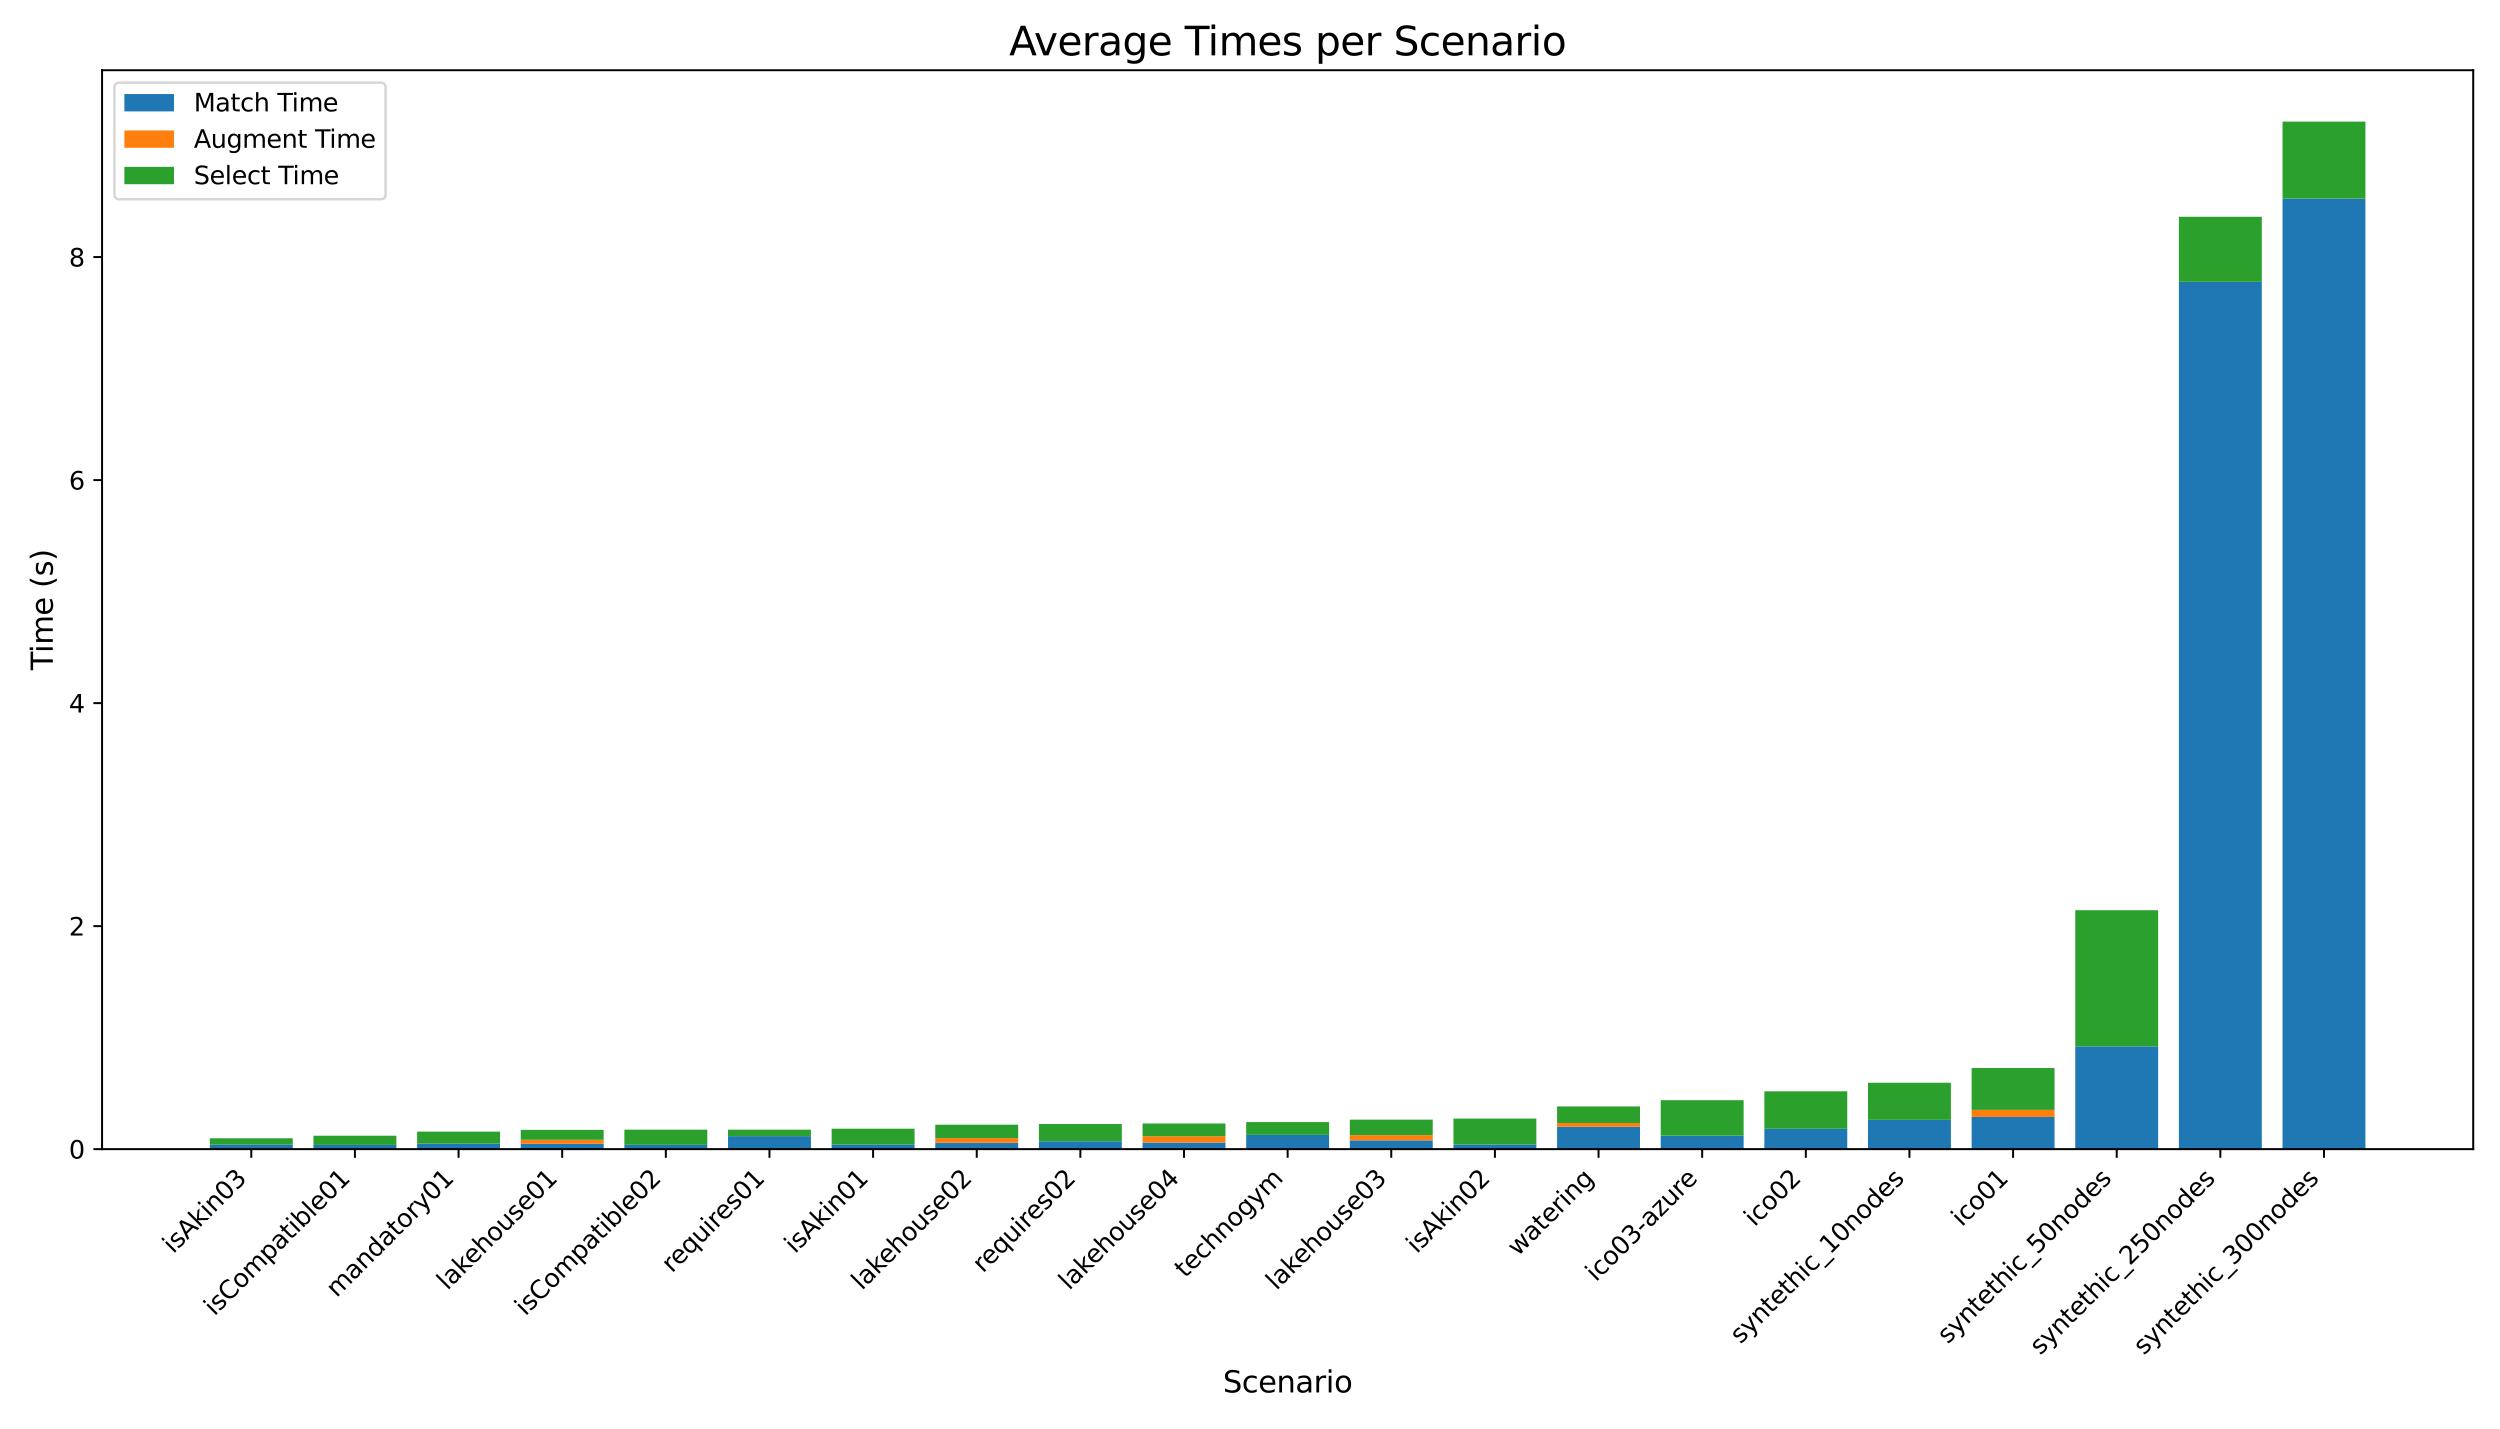 <?xml version="1.0" encoding="utf-8" standalone="no"?>
<!DOCTYPE svg PUBLIC "-//W3C//DTD SVG 1.1//EN"
  "http://www.w3.org/Graphics/SVG/1.1/DTD/svg11.dtd">
<svg xmlns:xlink="http://www.w3.org/1999/xlink" width="1008pt" height="576pt" viewBox="0 0 1008 576" xmlns="http://www.w3.org/2000/svg" version="1.1">
 <defs>
  <style type="text/css">*{stroke-linejoin: round; stroke-linecap: butt}</style>
 </defs>
 <g id="figure_1">
  <g id="patch_1">
   <path d="M 0 576 
L 1008 576 
L 1008 0 
L 0 0 
z
" style="fill: #ffffff"/>
  </g>
  <g id="axes_1">
   <g id="patch_2">
    <path d="M 41.15 463.337 
L 997.2 463.337 
L 997.2 28.32 
L 41.15 28.32 
z
" style="fill: #ffffff"/>
   </g>
   <g id="patch_3">
    <path d="M 84.607 463.337 
L 118.035 463.337 
L 118.035 461.542 
L 84.607 461.542 
z
" clip-path="url(#pe50ecf36bc)" style="fill: #1f77b4"/>
   </g>
   <g id="patch_4">
    <path d="M 126.392 463.337 
L 159.821 463.337 
L 159.821 461.631 
L 126.392 461.631 
z
" clip-path="url(#pe50ecf36bc)" style="fill: #1f77b4"/>
   </g>
   <g id="patch_5">
    <path d="M 168.178 463.337 
L 201.606 463.337 
L 201.606 461.141 
L 168.178 461.141 
z
" clip-path="url(#pe50ecf36bc)" style="fill: #1f77b4"/>
   </g>
   <g id="patch_6">
    <path d="M 209.963 463.337 
L 243.391 463.337 
L 243.391 461.164 
L 209.963 461.164 
z
" clip-path="url(#pe50ecf36bc)" style="fill: #1f77b4"/>
   </g>
   <g id="patch_7">
    <path d="M 251.748 463.337 
L 285.177 463.337 
L 285.177 461.6 
L 251.748 461.6 
z
" clip-path="url(#pe50ecf36bc)" style="fill: #1f77b4"/>
   </g>
   <g id="patch_8">
    <path d="M 293.534 463.337 
L 326.962 463.337 
L 326.962 458.099 
L 293.534 458.099 
z
" clip-path="url(#pe50ecf36bc)" style="fill: #1f77b4"/>
   </g>
   <g id="patch_9">
    <path d="M 335.319 463.337 
L 368.748 463.337 
L 368.748 461.427 
L 335.319 461.427 
z
" clip-path="url(#pe50ecf36bc)" style="fill: #1f77b4"/>
   </g>
   <g id="patch_10">
    <path d="M 377.105 463.337 
L 410.533 463.337 
L 410.533 460.768 
L 377.105 460.768 
z
" clip-path="url(#pe50ecf36bc)" style="fill: #1f77b4"/>
   </g>
   <g id="patch_11">
    <path d="M 418.89 463.337 
L 452.318 463.337 
L 452.318 460.162 
L 418.89 460.162 
z
" clip-path="url(#pe50ecf36bc)" style="fill: #1f77b4"/>
   </g>
   <g id="patch_12">
    <path d="M 460.675 463.337 
L 494.104 463.337 
L 494.104 460.673 
L 460.675 460.673 
z
" clip-path="url(#pe50ecf36bc)" style="fill: #1f77b4"/>
   </g>
   <g id="patch_13">
    <path d="M 502.461 463.337 
L 535.889 463.337 
L 535.889 457.581 
L 502.461 457.581 
z
" clip-path="url(#pe50ecf36bc)" style="fill: #1f77b4"/>
   </g>
   <g id="patch_14">
    <path d="M 544.246 463.337 
L 577.675 463.337 
L 577.675 459.792 
L 544.246 459.792 
z
" clip-path="url(#pe50ecf36bc)" style="fill: #1f77b4"/>
   </g>
   <g id="patch_15">
    <path d="M 586.032 463.337 
L 619.46 463.337 
L 619.46 461.451 
L 586.032 461.451 
z
" clip-path="url(#pe50ecf36bc)" style="fill: #1f77b4"/>
   </g>
   <g id="patch_16">
    <path d="M 627.817 463.337 
L 661.245 463.337 
L 661.245 454.329 
L 627.817 454.329 
z
" clip-path="url(#pe50ecf36bc)" style="fill: #1f77b4"/>
   </g>
   <g id="patch_17">
    <path d="M 669.602 463.337 
L 703.031 463.337 
L 703.031 457.902 
L 669.602 457.902 
z
" clip-path="url(#pe50ecf36bc)" style="fill: #1f77b4"/>
   </g>
   <g id="patch_18">
    <path d="M 711.388 463.337 
L 744.816 463.337 
L 744.816 455.115 
L 711.388 455.115 
z
" clip-path="url(#pe50ecf36bc)" style="fill: #1f77b4"/>
   </g>
   <g id="patch_19">
    <path d="M 753.173 463.337 
L 786.602 463.337 
L 786.602 451.533 
L 753.173 451.533 
z
" clip-path="url(#pe50ecf36bc)" style="fill: #1f77b4"/>
   </g>
   <g id="patch_20">
    <path d="M 794.959 463.337 
L 828.387 463.337 
L 828.387 450.36 
L 794.959 450.36 
z
" clip-path="url(#pe50ecf36bc)" style="fill: #1f77b4"/>
   </g>
   <g id="patch_21">
    <path d="M 836.744 463.337 
L 870.172 463.337 
L 870.172 421.891 
L 836.744 421.891 
z
" clip-path="url(#pe50ecf36bc)" style="fill: #1f77b4"/>
   </g>
   <g id="patch_22">
    <path d="M 878.529 463.337 
L 911.958 463.337 
L 911.958 113.634 
L 878.529 113.634 
z
" clip-path="url(#pe50ecf36bc)" style="fill: #1f77b4"/>
   </g>
   <g id="patch_23">
    <path d="M 920.315 463.337 
L 953.743 463.337 
L 953.743 80.076 
L 920.315 80.076 
z
" clip-path="url(#pe50ecf36bc)" style="fill: #1f77b4"/>
   </g>
   <g id="patch_24">
    <path d="M 84.607 461.542 
L 118.035 461.542 
L 118.035 461.541 
L 84.607 461.541 
z
" clip-path="url(#pe50ecf36bc)" style="fill: #ff7f0e"/>
   </g>
   <g id="patch_25">
    <path d="M 126.392 461.631 
L 159.821 461.631 
L 159.821 461.629 
L 126.392 461.629 
z
" clip-path="url(#pe50ecf36bc)" style="fill: #ff7f0e"/>
   </g>
   <g id="patch_26">
    <path d="M 168.178 461.141 
L 201.606 461.141 
L 201.606 461.14 
L 168.178 461.14 
z
" clip-path="url(#pe50ecf36bc)" style="fill: #ff7f0e"/>
   </g>
   <g id="patch_27">
    <path d="M 209.963 461.164 
L 243.391 461.164 
L 243.391 459.555 
L 209.963 459.555 
z
" clip-path="url(#pe50ecf36bc)" style="fill: #ff7f0e"/>
   </g>
   <g id="patch_28">
    <path d="M 251.748 461.6 
L 285.177 461.6 
L 285.177 461.598 
L 251.748 461.598 
z
" clip-path="url(#pe50ecf36bc)" style="fill: #ff7f0e"/>
   </g>
   <g id="patch_29">
    <path d="M 293.534 458.099 
L 326.962 458.099 
L 326.962 458.098 
L 293.534 458.098 
z
" clip-path="url(#pe50ecf36bc)" style="fill: #ff7f0e"/>
   </g>
   <g id="patch_30">
    <path d="M 335.319 461.427 
L 368.748 461.427 
L 368.748 461.426 
L 335.319 461.426 
z
" clip-path="url(#pe50ecf36bc)" style="fill: #ff7f0e"/>
   </g>
   <g id="patch_31">
    <path d="M 377.105 460.768 
L 410.533 460.768 
L 410.533 458.874 
L 377.105 458.874 
z
" clip-path="url(#pe50ecf36bc)" style="fill: #ff7f0e"/>
   </g>
   <g id="patch_32">
    <path d="M 418.89 460.162 
L 452.318 460.162 
L 452.318 460.161 
L 418.89 460.161 
z
" clip-path="url(#pe50ecf36bc)" style="fill: #ff7f0e"/>
   </g>
   <g id="patch_33">
    <path d="M 460.675 460.673 
L 494.104 460.673 
L 494.104 458.117 
L 460.675 458.117 
z
" clip-path="url(#pe50ecf36bc)" style="fill: #ff7f0e"/>
   </g>
   <g id="patch_34">
    <path d="M 502.461 457.581 
L 535.889 457.581 
L 535.889 457.58 
L 502.461 457.58 
z
" clip-path="url(#pe50ecf36bc)" style="fill: #ff7f0e"/>
   </g>
   <g id="patch_35">
    <path d="M 544.246 459.792 
L 577.675 459.792 
L 577.675 457.686 
L 544.246 457.686 
z
" clip-path="url(#pe50ecf36bc)" style="fill: #ff7f0e"/>
   </g>
   <g id="patch_36">
    <path d="M 586.032 461.451 
L 619.46 461.451 
L 619.46 461.45 
L 586.032 461.45 
z
" clip-path="url(#pe50ecf36bc)" style="fill: #ff7f0e"/>
   </g>
   <g id="patch_37">
    <path d="M 627.817 454.329 
L 661.245 454.329 
L 661.245 452.789 
L 627.817 452.789 
z
" clip-path="url(#pe50ecf36bc)" style="fill: #ff7f0e"/>
   </g>
   <g id="patch_38">
    <path d="M 669.602 457.902 
L 703.031 457.902 
L 703.031 457.901 
L 669.602 457.901 
z
" clip-path="url(#pe50ecf36bc)" style="fill: #ff7f0e"/>
   </g>
   <g id="patch_39">
    <path d="M 711.388 455.115 
L 744.816 455.115 
L 744.816 455.114 
L 711.388 455.114 
z
" clip-path="url(#pe50ecf36bc)" style="fill: #ff7f0e"/>
   </g>
   <g id="patch_40">
    <path d="M 753.173 451.533 
L 786.602 451.533 
L 786.602 451.531 
L 753.173 451.531 
z
" clip-path="url(#pe50ecf36bc)" style="fill: #ff7f0e"/>
   </g>
   <g id="patch_41">
    <path d="M 794.959 450.36 
L 828.387 450.36 
L 828.387 447.51 
L 794.959 447.51 
z
" clip-path="url(#pe50ecf36bc)" style="fill: #ff7f0e"/>
   </g>
   <g id="patch_42">
    <path d="M 836.744 421.891 
L 870.172 421.891 
L 870.172 421.889 
L 836.744 421.889 
z
" clip-path="url(#pe50ecf36bc)" style="fill: #ff7f0e"/>
   </g>
   <g id="patch_43">
    <path d="M 878.529 113.634 
L 911.958 113.634 
L 911.958 113.632 
L 878.529 113.632 
z
" clip-path="url(#pe50ecf36bc)" style="fill: #ff7f0e"/>
   </g>
   <g id="patch_44">
    <path d="M 920.315 80.076 
L 953.743 80.076 
L 953.743 80.072 
L 920.315 80.072 
z
" clip-path="url(#pe50ecf36bc)" style="fill: #ff7f0e"/>
   </g>
   <g id="patch_45">
    <path d="M 84.607 461.541 
L 118.035 461.541 
L 118.035 458.957 
L 84.607 458.957 
z
" clip-path="url(#pe50ecf36bc)" style="fill: #2ca02c"/>
   </g>
   <g id="patch_46">
    <path d="M 126.392 461.629 
L 159.821 461.629 
L 159.821 457.927 
L 126.392 457.927 
z
" clip-path="url(#pe50ecf36bc)" style="fill: #2ca02c"/>
   </g>
   <g id="patch_47">
    <path d="M 168.178 461.14 
L 201.606 461.14 
L 201.606 456.265 
L 168.178 456.265 
z
" clip-path="url(#pe50ecf36bc)" style="fill: #2ca02c"/>
   </g>
   <g id="patch_48">
    <path d="M 209.963 459.555 
L 243.391 459.555 
L 243.391 455.557 
L 209.963 455.557 
z
" clip-path="url(#pe50ecf36bc)" style="fill: #2ca02c"/>
   </g>
   <g id="patch_49">
    <path d="M 251.748 461.598 
L 285.177 461.598 
L 285.177 455.482 
L 251.748 455.482 
z
" clip-path="url(#pe50ecf36bc)" style="fill: #2ca02c"/>
   </g>
   <g id="patch_50">
    <path d="M 293.534 458.098 
L 326.962 458.098 
L 326.962 455.481 
L 293.534 455.481 
z
" clip-path="url(#pe50ecf36bc)" style="fill: #2ca02c"/>
   </g>
   <g id="patch_51">
    <path d="M 335.319 461.426 
L 368.748 461.426 
L 368.748 455.092 
L 335.319 455.092 
z
" clip-path="url(#pe50ecf36bc)" style="fill: #2ca02c"/>
   </g>
   <g id="patch_52">
    <path d="M 377.105 458.874 
L 410.533 458.874 
L 410.533 453.48 
L 377.105 453.48 
z
" clip-path="url(#pe50ecf36bc)" style="fill: #2ca02c"/>
   </g>
   <g id="patch_53">
    <path d="M 418.89 460.161 
L 452.318 460.161 
L 452.318 453.208 
L 418.89 453.208 
z
" clip-path="url(#pe50ecf36bc)" style="fill: #2ca02c"/>
   </g>
   <g id="patch_54">
    <path d="M 460.675 458.117 
L 494.104 458.117 
L 494.104 452.995 
L 460.675 452.995 
z
" clip-path="url(#pe50ecf36bc)" style="fill: #2ca02c"/>
   </g>
   <g id="patch_55">
    <path d="M 502.461 457.58 
L 535.889 457.58 
L 535.889 452.432 
L 502.461 452.432 
z
" clip-path="url(#pe50ecf36bc)" style="fill: #2ca02c"/>
   </g>
   <g id="patch_56">
    <path d="M 544.246 457.686 
L 577.675 457.686 
L 577.675 451.434 
L 544.246 451.434 
z
" clip-path="url(#pe50ecf36bc)" style="fill: #2ca02c"/>
   </g>
   <g id="patch_57">
    <path d="M 586.032 461.45 
L 619.46 461.45 
L 619.46 451.006 
L 586.032 451.006 
z
" clip-path="url(#pe50ecf36bc)" style="fill: #2ca02c"/>
   </g>
   <g id="patch_58">
    <path d="M 627.817 452.789 
L 661.245 452.789 
L 661.245 446.115 
L 627.817 446.115 
z
" clip-path="url(#pe50ecf36bc)" style="fill: #2ca02c"/>
   </g>
   <g id="patch_59">
    <path d="M 669.602 457.901 
L 703.031 457.901 
L 703.031 443.59 
L 669.602 443.59 
z
" clip-path="url(#pe50ecf36bc)" style="fill: #2ca02c"/>
   </g>
   <g id="patch_60">
    <path d="M 711.388 455.114 
L 744.816 455.114 
L 744.816 440.021 
L 711.388 440.021 
z
" clip-path="url(#pe50ecf36bc)" style="fill: #2ca02c"/>
   </g>
   <g id="patch_61">
    <path d="M 753.173 451.531 
L 786.602 451.531 
L 786.602 436.568 
L 753.173 436.568 
z
" clip-path="url(#pe50ecf36bc)" style="fill: #2ca02c"/>
   </g>
   <g id="patch_62">
    <path d="M 794.959 447.51 
L 828.387 447.51 
L 828.387 430.627 
L 794.959 430.627 
z
" clip-path="url(#pe50ecf36bc)" style="fill: #2ca02c"/>
   </g>
   <g id="patch_63">
    <path d="M 836.744 421.889 
L 870.172 421.889 
L 870.172 367 
L 836.744 367 
z
" clip-path="url(#pe50ecf36bc)" style="fill: #2ca02c"/>
   </g>
   <g id="patch_64">
    <path d="M 878.529 113.632 
L 911.958 113.632 
L 911.958 87.405 
L 878.529 87.405 
z
" clip-path="url(#pe50ecf36bc)" style="fill: #2ca02c"/>
   </g>
   <g id="patch_65">
    <path d="M 920.315 80.072 
L 953.743 80.072 
L 953.743 49.035 
L 920.315 49.035 
z
" clip-path="url(#pe50ecf36bc)" style="fill: #2ca02c"/>
   </g>
   <g id="matplotlib.axis_1">
    <g id="xtick_1">
     <g id="line2d_1">
      <defs>
       <path id="m10285e4bd5" d="M 0 0 
L 0 3.5 
" style="stroke: #000000; stroke-width: 0.8"/>
      </defs>
      <g>
       <use xlink:href="#m10285e4bd5" x="101.321" y="463.337" style="stroke: #000000; stroke-width: 0.8"/>
      </g>
     </g>
     <g id="text_1">
      <!-- isAkin03 -->
      <g transform="translate(69.827 505.733) rotate(-45) scale(0.1 -0.1)">
       <defs>
        <path id="DejaVuSans-69" d="M 603 3500 
L 1178 3500 
L 1178 0 
L 603 0 
L 603 3500 
z
M 603 4863 
L 1178 4863 
L 1178 4134 
L 603 4134 
L 603 4863 
z
" transform="scale(0.016)"/>
        <path id="DejaVuSans-73" d="M 2834 3397 
L 2834 2853 
Q 2591 2978 2328 3040 
Q 2066 3103 1784 3103 
Q 1356 3103 1142 2972 
Q 928 2841 928 2578 
Q 928 2378 1081 2264 
Q 1234 2150 1697 2047 
L 1894 2003 
Q 2506 1872 2764 1633 
Q 3022 1394 3022 966 
Q 3022 478 2636 193 
Q 2250 -91 1575 -91 
Q 1294 -91 989 -36 
Q 684 19 347 128 
L 347 722 
Q 666 556 975 473 
Q 1284 391 1588 391 
Q 1994 391 2212 530 
Q 2431 669 2431 922 
Q 2431 1156 2273 1281 
Q 2116 1406 1581 1522 
L 1381 1569 
Q 847 1681 609 1914 
Q 372 2147 372 2553 
Q 372 3047 722 3315 
Q 1072 3584 1716 3584 
Q 2034 3584 2315 3537 
Q 2597 3491 2834 3397 
z
" transform="scale(0.016)"/>
        <path id="DejaVuSans-41" d="M 2188 4044 
L 1331 1722 
L 3047 1722 
L 2188 4044 
z
M 1831 4666 
L 2547 4666 
L 4325 0 
L 3669 0 
L 3244 1197 
L 1141 1197 
L 716 0 
L 50 0 
L 1831 4666 
z
" transform="scale(0.016)"/>
        <path id="DejaVuSans-6b" d="M 581 4863 
L 1159 4863 
L 1159 1991 
L 2875 3500 
L 3609 3500 
L 1753 1863 
L 3688 0 
L 2938 0 
L 1159 1709 
L 1159 0 
L 581 0 
L 581 4863 
z
" transform="scale(0.016)"/>
        <path id="DejaVuSans-6e" d="M 3513 2113 
L 3513 0 
L 2938 0 
L 2938 2094 
Q 2938 2591 2744 2837 
Q 2550 3084 2163 3084 
Q 1697 3084 1428 2787 
Q 1159 2491 1159 1978 
L 1159 0 
L 581 0 
L 581 3500 
L 1159 3500 
L 1159 2956 
Q 1366 3272 1645 3428 
Q 1925 3584 2291 3584 
Q 2894 3584 3203 3211 
Q 3513 2838 3513 2113 
z
" transform="scale(0.016)"/>
        <path id="DejaVuSans-30" d="M 2034 4250 
Q 1547 4250 1301 3770 
Q 1056 3291 1056 2328 
Q 1056 1369 1301 889 
Q 1547 409 2034 409 
Q 2525 409 2770 889 
Q 3016 1369 3016 2328 
Q 3016 3291 2770 3770 
Q 2525 4250 2034 4250 
z
M 2034 4750 
Q 2819 4750 3233 4129 
Q 3647 3509 3647 2328 
Q 3647 1150 3233 529 
Q 2819 -91 2034 -91 
Q 1250 -91 836 529 
Q 422 1150 422 2328 
Q 422 3509 836 4129 
Q 1250 4750 2034 4750 
z
" transform="scale(0.016)"/>
        <path id="DejaVuSans-33" d="M 2597 2516 
Q 3050 2419 3304 2112 
Q 3559 1806 3559 1356 
Q 3559 666 3084 287 
Q 2609 -91 1734 -91 
Q 1441 -91 1130 -33 
Q 819 25 488 141 
L 488 750 
Q 750 597 1062 519 
Q 1375 441 1716 441 
Q 2309 441 2620 675 
Q 2931 909 2931 1356 
Q 2931 1769 2642 2001 
Q 2353 2234 1838 2234 
L 1294 2234 
L 1294 2753 
L 1863 2753 
Q 2328 2753 2575 2939 
Q 2822 3125 2822 3475 
Q 2822 3834 2567 4026 
Q 2313 4219 1838 4219 
Q 1578 4219 1281 4162 
Q 984 4106 628 3988 
L 628 4550 
Q 988 4650 1302 4700 
Q 1616 4750 1894 4750 
Q 2613 4750 3031 4423 
Q 3450 4097 3450 3541 
Q 3450 3153 3228 2886 
Q 3006 2619 2597 2516 
z
" transform="scale(0.016)"/>
       </defs>
       <use xlink:href="#DejaVuSans-69"/>
       <use xlink:href="#DejaVuSans-73" x="27.783"/>
       <use xlink:href="#DejaVuSans-41" x="79.883"/>
       <use xlink:href="#DejaVuSans-6b" x="148.291"/>
       <use xlink:href="#DejaVuSans-69" x="206.201"/>
       <use xlink:href="#DejaVuSans-6e" x="233.984"/>
       <use xlink:href="#DejaVuSans-30" x="297.363"/>
       <use xlink:href="#DejaVuSans-33" x="360.986"/>
      </g>
     </g>
    </g>
    <g id="xtick_2">
     <g id="line2d_2">
      <g>
       <use xlink:href="#m10285e4bd5" x="143.106" y="463.337" style="stroke: #000000; stroke-width: 0.8"/>
      </g>
     </g>
     <g id="text_2">
      <!-- isCompatible01 -->
      <g transform="translate(86.475 530.871) rotate(-45) scale(0.1 -0.1)">
       <defs>
        <path id="DejaVuSans-43" d="M 4122 4306 
L 4122 3641 
Q 3803 3938 3442 4084 
Q 3081 4231 2675 4231 
Q 1875 4231 1450 3742 
Q 1025 3253 1025 2328 
Q 1025 1406 1450 917 
Q 1875 428 2675 428 
Q 3081 428 3442 575 
Q 3803 722 4122 1019 
L 4122 359 
Q 3791 134 3420 21 
Q 3050 -91 2638 -91 
Q 1578 -91 968 557 
Q 359 1206 359 2328 
Q 359 3453 968 4101 
Q 1578 4750 2638 4750 
Q 3056 4750 3426 4639 
Q 3797 4528 4122 4306 
z
" transform="scale(0.016)"/>
        <path id="DejaVuSans-6f" d="M 1959 3097 
Q 1497 3097 1228 2736 
Q 959 2375 959 1747 
Q 959 1119 1226 758 
Q 1494 397 1959 397 
Q 2419 397 2687 759 
Q 2956 1122 2956 1747 
Q 2956 2369 2687 2733 
Q 2419 3097 1959 3097 
z
M 1959 3584 
Q 2709 3584 3137 3096 
Q 3566 2609 3566 1747 
Q 3566 888 3137 398 
Q 2709 -91 1959 -91 
Q 1206 -91 779 398 
Q 353 888 353 1747 
Q 353 2609 779 3096 
Q 1206 3584 1959 3584 
z
" transform="scale(0.016)"/>
        <path id="DejaVuSans-6d" d="M 3328 2828 
Q 3544 3216 3844 3400 
Q 4144 3584 4550 3584 
Q 5097 3584 5394 3201 
Q 5691 2819 5691 2113 
L 5691 0 
L 5113 0 
L 5113 2094 
Q 5113 2597 4934 2840 
Q 4756 3084 4391 3084 
Q 3944 3084 3684 2787 
Q 3425 2491 3425 1978 
L 3425 0 
L 2847 0 
L 2847 2094 
Q 2847 2600 2669 2842 
Q 2491 3084 2119 3084 
Q 1678 3084 1418 2786 
Q 1159 2488 1159 1978 
L 1159 0 
L 581 0 
L 581 3500 
L 1159 3500 
L 1159 2956 
Q 1356 3278 1631 3431 
Q 1906 3584 2284 3584 
Q 2666 3584 2933 3390 
Q 3200 3197 3328 2828 
z
" transform="scale(0.016)"/>
        <path id="DejaVuSans-70" d="M 1159 525 
L 1159 -1331 
L 581 -1331 
L 581 3500 
L 1159 3500 
L 1159 2969 
Q 1341 3281 1617 3432 
Q 1894 3584 2278 3584 
Q 2916 3584 3314 3078 
Q 3713 2572 3713 1747 
Q 3713 922 3314 415 
Q 2916 -91 2278 -91 
Q 1894 -91 1617 61 
Q 1341 213 1159 525 
z
M 3116 1747 
Q 3116 2381 2855 2742 
Q 2594 3103 2138 3103 
Q 1681 3103 1420 2742 
Q 1159 2381 1159 1747 
Q 1159 1113 1420 752 
Q 1681 391 2138 391 
Q 2594 391 2855 752 
Q 3116 1113 3116 1747 
z
" transform="scale(0.016)"/>
        <path id="DejaVuSans-61" d="M 2194 1759 
Q 1497 1759 1228 1600 
Q 959 1441 959 1056 
Q 959 750 1161 570 
Q 1363 391 1709 391 
Q 2188 391 2477 730 
Q 2766 1069 2766 1631 
L 2766 1759 
L 2194 1759 
z
M 3341 1997 
L 3341 0 
L 2766 0 
L 2766 531 
Q 2569 213 2275 61 
Q 1981 -91 1556 -91 
Q 1019 -91 701 211 
Q 384 513 384 1019 
Q 384 1609 779 1909 
Q 1175 2209 1959 2209 
L 2766 2209 
L 2766 2266 
Q 2766 2663 2505 2880 
Q 2244 3097 1772 3097 
Q 1472 3097 1187 3025 
Q 903 2953 641 2809 
L 641 3341 
Q 956 3463 1253 3523 
Q 1550 3584 1831 3584 
Q 2591 3584 2966 3190 
Q 3341 2797 3341 1997 
z
" transform="scale(0.016)"/>
        <path id="DejaVuSans-74" d="M 1172 4494 
L 1172 3500 
L 2356 3500 
L 2356 3053 
L 1172 3053 
L 1172 1153 
Q 1172 725 1289 603 
Q 1406 481 1766 481 
L 2356 481 
L 2356 0 
L 1766 0 
Q 1100 0 847 248 
Q 594 497 594 1153 
L 594 3053 
L 172 3053 
L 172 3500 
L 594 3500 
L 594 4494 
L 1172 4494 
z
" transform="scale(0.016)"/>
        <path id="DejaVuSans-62" d="M 3116 1747 
Q 3116 2381 2855 2742 
Q 2594 3103 2138 3103 
Q 1681 3103 1420 2742 
Q 1159 2381 1159 1747 
Q 1159 1113 1420 752 
Q 1681 391 2138 391 
Q 2594 391 2855 752 
Q 3116 1113 3116 1747 
z
M 1159 2969 
Q 1341 3281 1617 3432 
Q 1894 3584 2278 3584 
Q 2916 3584 3314 3078 
Q 3713 2572 3713 1747 
Q 3713 922 3314 415 
Q 2916 -91 2278 -91 
Q 1894 -91 1617 61 
Q 1341 213 1159 525 
L 1159 0 
L 581 0 
L 581 4863 
L 1159 4863 
L 1159 2969 
z
" transform="scale(0.016)"/>
        <path id="DejaVuSans-6c" d="M 603 4863 
L 1178 4863 
L 1178 0 
L 603 0 
L 603 4863 
z
" transform="scale(0.016)"/>
        <path id="DejaVuSans-65" d="M 3597 1894 
L 3597 1613 
L 953 1613 
Q 991 1019 1311 708 
Q 1631 397 2203 397 
Q 2534 397 2845 478 
Q 3156 559 3463 722 
L 3463 178 
Q 3153 47 2828 -22 
Q 2503 -91 2169 -91 
Q 1331 -91 842 396 
Q 353 884 353 1716 
Q 353 2575 817 3079 
Q 1281 3584 2069 3584 
Q 2775 3584 3186 3129 
Q 3597 2675 3597 1894 
z
M 3022 2063 
Q 3016 2534 2758 2815 
Q 2500 3097 2075 3097 
Q 1594 3097 1305 2825 
Q 1016 2553 972 2059 
L 3022 2063 
z
" transform="scale(0.016)"/>
        <path id="DejaVuSans-31" d="M 794 531 
L 1825 531 
L 1825 4091 
L 703 3866 
L 703 4441 
L 1819 4666 
L 2450 4666 
L 2450 531 
L 3481 531 
L 3481 0 
L 794 0 
L 794 531 
z
" transform="scale(0.016)"/>
       </defs>
       <use xlink:href="#DejaVuSans-69"/>
       <use xlink:href="#DejaVuSans-73" x="27.783"/>
       <use xlink:href="#DejaVuSans-43" x="79.883"/>
       <use xlink:href="#DejaVuSans-6f" x="149.707"/>
       <use xlink:href="#DejaVuSans-6d" x="210.889"/>
       <use xlink:href="#DejaVuSans-70" x="308.301"/>
       <use xlink:href="#DejaVuSans-61" x="371.777"/>
       <use xlink:href="#DejaVuSans-74" x="433.057"/>
       <use xlink:href="#DejaVuSans-69" x="472.266"/>
       <use xlink:href="#DejaVuSans-62" x="500.049"/>
       <use xlink:href="#DejaVuSans-6c" x="563.525"/>
       <use xlink:href="#DejaVuSans-65" x="591.309"/>
       <use xlink:href="#DejaVuSans-30" x="652.832"/>
       <use xlink:href="#DejaVuSans-31" x="716.455"/>
      </g>
     </g>
    </g>
    <g id="xtick_3">
     <g id="line2d_3">
      <g>
       <use xlink:href="#m10285e4bd5" x="184.892" y="463.337" style="stroke: #000000; stroke-width: 0.8"/>
      </g>
     </g>
     <g id="text_3">
      <!-- mandatory01 -->
      <g transform="translate(135.708 523.423) rotate(-45) scale(0.1 -0.1)">
       <defs>
        <path id="DejaVuSans-64" d="M 2906 2969 
L 2906 4863 
L 3481 4863 
L 3481 0 
L 2906 0 
L 2906 525 
Q 2725 213 2448 61 
Q 2172 -91 1784 -91 
Q 1150 -91 751 415 
Q 353 922 353 1747 
Q 353 2572 751 3078 
Q 1150 3584 1784 3584 
Q 2172 3584 2448 3432 
Q 2725 3281 2906 2969 
z
M 947 1747 
Q 947 1113 1208 752 
Q 1469 391 1925 391 
Q 2381 391 2643 752 
Q 2906 1113 2906 1747 
Q 2906 2381 2643 2742 
Q 2381 3103 1925 3103 
Q 1469 3103 1208 2742 
Q 947 2381 947 1747 
z
" transform="scale(0.016)"/>
        <path id="DejaVuSans-72" d="M 2631 2963 
Q 2534 3019 2420 3045 
Q 2306 3072 2169 3072 
Q 1681 3072 1420 2755 
Q 1159 2438 1159 1844 
L 1159 0 
L 581 0 
L 581 3500 
L 1159 3500 
L 1159 2956 
Q 1341 3275 1631 3429 
Q 1922 3584 2338 3584 
Q 2397 3584 2469 3576 
Q 2541 3569 2628 3553 
L 2631 2963 
z
" transform="scale(0.016)"/>
        <path id="DejaVuSans-79" d="M 2059 -325 
Q 1816 -950 1584 -1140 
Q 1353 -1331 966 -1331 
L 506 -1331 
L 506 -850 
L 844 -850 
Q 1081 -850 1212 -737 
Q 1344 -625 1503 -206 
L 1606 56 
L 191 3500 
L 800 3500 
L 1894 763 
L 2988 3500 
L 3597 3500 
L 2059 -325 
z
" transform="scale(0.016)"/>
       </defs>
       <use xlink:href="#DejaVuSans-6d"/>
       <use xlink:href="#DejaVuSans-61" x="97.412"/>
       <use xlink:href="#DejaVuSans-6e" x="158.691"/>
       <use xlink:href="#DejaVuSans-64" x="222.07"/>
       <use xlink:href="#DejaVuSans-61" x="285.547"/>
       <use xlink:href="#DejaVuSans-74" x="346.826"/>
       <use xlink:href="#DejaVuSans-6f" x="386.035"/>
       <use xlink:href="#DejaVuSans-72" x="447.217"/>
       <use xlink:href="#DejaVuSans-79" x="488.33"/>
       <use xlink:href="#DejaVuSans-30" x="547.51"/>
       <use xlink:href="#DejaVuSans-31" x="611.133"/>
      </g>
     </g>
    </g>
    <g id="xtick_4">
     <g id="line2d_4">
      <g>
       <use xlink:href="#m10285e4bd5" x="226.677" y="463.337" style="stroke: #000000; stroke-width: 0.8"/>
      </g>
     </g>
     <g id="text_4">
      <!-- lakehouse01 -->
      <g transform="translate(180.398 520.519) rotate(-45) scale(0.1 -0.1)">
       <defs>
        <path id="DejaVuSans-68" d="M 3513 2113 
L 3513 0 
L 2938 0 
L 2938 2094 
Q 2938 2591 2744 2837 
Q 2550 3084 2163 3084 
Q 1697 3084 1428 2787 
Q 1159 2491 1159 1978 
L 1159 0 
L 581 0 
L 581 4863 
L 1159 4863 
L 1159 2956 
Q 1366 3272 1645 3428 
Q 1925 3584 2291 3584 
Q 2894 3584 3203 3211 
Q 3513 2838 3513 2113 
z
" transform="scale(0.016)"/>
        <path id="DejaVuSans-75" d="M 544 1381 
L 544 3500 
L 1119 3500 
L 1119 1403 
Q 1119 906 1312 657 
Q 1506 409 1894 409 
Q 2359 409 2629 706 
Q 2900 1003 2900 1516 
L 2900 3500 
L 3475 3500 
L 3475 0 
L 2900 0 
L 2900 538 
Q 2691 219 2414 64 
Q 2138 -91 1772 -91 
Q 1169 -91 856 284 
Q 544 659 544 1381 
z
M 1991 3584 
L 1991 3584 
z
" transform="scale(0.016)"/>
       </defs>
       <use xlink:href="#DejaVuSans-6c"/>
       <use xlink:href="#DejaVuSans-61" x="27.783"/>
       <use xlink:href="#DejaVuSans-6b" x="89.062"/>
       <use xlink:href="#DejaVuSans-65" x="143.348"/>
       <use xlink:href="#DejaVuSans-68" x="204.871"/>
       <use xlink:href="#DejaVuSans-6f" x="268.25"/>
       <use xlink:href="#DejaVuSans-75" x="329.432"/>
       <use xlink:href="#DejaVuSans-73" x="392.811"/>
       <use xlink:href="#DejaVuSans-65" x="444.91"/>
       <use xlink:href="#DejaVuSans-30" x="506.434"/>
       <use xlink:href="#DejaVuSans-31" x="570.057"/>
      </g>
     </g>
    </g>
    <g id="xtick_5">
     <g id="line2d_5">
      <g>
       <use xlink:href="#m10285e4bd5" x="268.463" y="463.337" style="stroke: #000000; stroke-width: 0.8"/>
      </g>
     </g>
     <g id="text_5">
      <!-- isCompatible02 -->
      <g transform="translate(211.831 530.871) rotate(-45) scale(0.1 -0.1)">
       <defs>
        <path id="DejaVuSans-32" d="M 1228 531 
L 3431 531 
L 3431 0 
L 469 0 
L 469 531 
Q 828 903 1448 1529 
Q 2069 2156 2228 2338 
Q 2531 2678 2651 2914 
Q 2772 3150 2772 3378 
Q 2772 3750 2511 3984 
Q 2250 4219 1831 4219 
Q 1534 4219 1204 4116 
Q 875 4013 500 3803 
L 500 4441 
Q 881 4594 1212 4672 
Q 1544 4750 1819 4750 
Q 2544 4750 2975 4387 
Q 3406 4025 3406 3419 
Q 3406 3131 3298 2873 
Q 3191 2616 2906 2266 
Q 2828 2175 2409 1742 
Q 1991 1309 1228 531 
z
" transform="scale(0.016)"/>
       </defs>
       <use xlink:href="#DejaVuSans-69"/>
       <use xlink:href="#DejaVuSans-73" x="27.783"/>
       <use xlink:href="#DejaVuSans-43" x="79.883"/>
       <use xlink:href="#DejaVuSans-6f" x="149.707"/>
       <use xlink:href="#DejaVuSans-6d" x="210.889"/>
       <use xlink:href="#DejaVuSans-70" x="308.301"/>
       <use xlink:href="#DejaVuSans-61" x="371.777"/>
       <use xlink:href="#DejaVuSans-74" x="433.057"/>
       <use xlink:href="#DejaVuSans-69" x="472.266"/>
       <use xlink:href="#DejaVuSans-62" x="500.049"/>
       <use xlink:href="#DejaVuSans-6c" x="563.525"/>
       <use xlink:href="#DejaVuSans-65" x="591.309"/>
       <use xlink:href="#DejaVuSans-30" x="652.832"/>
       <use xlink:href="#DejaVuSans-32" x="716.455"/>
      </g>
     </g>
    </g>
    <g id="xtick_6">
     <g id="line2d_6">
      <g>
       <use xlink:href="#m10285e4bd5" x="310.248" y="463.337" style="stroke: #000000; stroke-width: 0.8"/>
      </g>
     </g>
     <g id="text_6">
      <!-- requires01 -->
      <g transform="translate(270.964 513.524) rotate(-45) scale(0.1 -0.1)">
       <defs>
        <path id="DejaVuSans-71" d="M 947 1747 
Q 947 1113 1208 752 
Q 1469 391 1925 391 
Q 2381 391 2643 752 
Q 2906 1113 2906 1747 
Q 2906 2381 2643 2742 
Q 2381 3103 1925 3103 
Q 1469 3103 1208 2742 
Q 947 2381 947 1747 
z
M 2906 525 
Q 2725 213 2448 61 
Q 2172 -91 1784 -91 
Q 1150 -91 751 415 
Q 353 922 353 1747 
Q 353 2572 751 3078 
Q 1150 3584 1784 3584 
Q 2172 3584 2448 3432 
Q 2725 3281 2906 2969 
L 2906 3500 
L 3481 3500 
L 3481 -1331 
L 2906 -1331 
L 2906 525 
z
" transform="scale(0.016)"/>
       </defs>
       <use xlink:href="#DejaVuSans-72"/>
       <use xlink:href="#DejaVuSans-65" x="38.863"/>
       <use xlink:href="#DejaVuSans-71" x="100.387"/>
       <use xlink:href="#DejaVuSans-75" x="163.863"/>
       <use xlink:href="#DejaVuSans-69" x="227.242"/>
       <use xlink:href="#DejaVuSans-72" x="255.025"/>
       <use xlink:href="#DejaVuSans-65" x="293.889"/>
       <use xlink:href="#DejaVuSans-73" x="355.412"/>
       <use xlink:href="#DejaVuSans-30" x="407.512"/>
       <use xlink:href="#DejaVuSans-31" x="471.135"/>
      </g>
     </g>
    </g>
    <g id="xtick_7">
     <g id="line2d_7">
      <g>
       <use xlink:href="#m10285e4bd5" x="352.033" y="463.337" style="stroke: #000000; stroke-width: 0.8"/>
      </g>
     </g>
     <g id="text_7">
      <!-- isAkin01 -->
      <g transform="translate(320.54 505.733) rotate(-45) scale(0.1 -0.1)">
       <use xlink:href="#DejaVuSans-69"/>
       <use xlink:href="#DejaVuSans-73" x="27.783"/>
       <use xlink:href="#DejaVuSans-41" x="79.883"/>
       <use xlink:href="#DejaVuSans-6b" x="148.291"/>
       <use xlink:href="#DejaVuSans-69" x="206.201"/>
       <use xlink:href="#DejaVuSans-6e" x="233.984"/>
       <use xlink:href="#DejaVuSans-30" x="297.363"/>
       <use xlink:href="#DejaVuSans-31" x="360.986"/>
      </g>
     </g>
    </g>
    <g id="xtick_8">
     <g id="line2d_8">
      <g>
       <use xlink:href="#m10285e4bd5" x="393.819" y="463.337" style="stroke: #000000; stroke-width: 0.8"/>
      </g>
     </g>
     <g id="text_8">
      <!-- lakehouse02 -->
      <g transform="translate(347.54 520.519) rotate(-45) scale(0.1 -0.1)">
       <use xlink:href="#DejaVuSans-6c"/>
       <use xlink:href="#DejaVuSans-61" x="27.783"/>
       <use xlink:href="#DejaVuSans-6b" x="89.062"/>
       <use xlink:href="#DejaVuSans-65" x="143.348"/>
       <use xlink:href="#DejaVuSans-68" x="204.871"/>
       <use xlink:href="#DejaVuSans-6f" x="268.25"/>
       <use xlink:href="#DejaVuSans-75" x="329.432"/>
       <use xlink:href="#DejaVuSans-73" x="392.811"/>
       <use xlink:href="#DejaVuSans-65" x="444.91"/>
       <use xlink:href="#DejaVuSans-30" x="506.434"/>
       <use xlink:href="#DejaVuSans-32" x="570.057"/>
      </g>
     </g>
    </g>
    <g id="xtick_9">
     <g id="line2d_9">
      <g>
       <use xlink:href="#m10285e4bd5" x="435.604" y="463.337" style="stroke: #000000; stroke-width: 0.8"/>
      </g>
     </g>
     <g id="text_9">
      <!-- requires02 -->
      <g transform="translate(396.32 513.524) rotate(-45) scale(0.1 -0.1)">
       <use xlink:href="#DejaVuSans-72"/>
       <use xlink:href="#DejaVuSans-65" x="38.863"/>
       <use xlink:href="#DejaVuSans-71" x="100.387"/>
       <use xlink:href="#DejaVuSans-75" x="163.863"/>
       <use xlink:href="#DejaVuSans-69" x="227.242"/>
       <use xlink:href="#DejaVuSans-72" x="255.025"/>
       <use xlink:href="#DejaVuSans-65" x="293.889"/>
       <use xlink:href="#DejaVuSans-73" x="355.412"/>
       <use xlink:href="#DejaVuSans-30" x="407.512"/>
       <use xlink:href="#DejaVuSans-32" x="471.135"/>
      </g>
     </g>
    </g>
    <g id="xtick_10">
     <g id="line2d_10">
      <g>
       <use xlink:href="#m10285e4bd5" x="477.39" y="463.337" style="stroke: #000000; stroke-width: 0.8"/>
      </g>
     </g>
     <g id="text_10">
      <!-- lakehouse04 -->
      <g transform="translate(431.111 520.519) rotate(-45) scale(0.1 -0.1)">
       <defs>
        <path id="DejaVuSans-34" d="M 2419 4116 
L 825 1625 
L 2419 1625 
L 2419 4116 
z
M 2253 4666 
L 3047 4666 
L 3047 1625 
L 3713 1625 
L 3713 1100 
L 3047 1100 
L 3047 0 
L 2419 0 
L 2419 1100 
L 313 1100 
L 313 1709 
L 2253 4666 
z
" transform="scale(0.016)"/>
       </defs>
       <use xlink:href="#DejaVuSans-6c"/>
       <use xlink:href="#DejaVuSans-61" x="27.783"/>
       <use xlink:href="#DejaVuSans-6b" x="89.062"/>
       <use xlink:href="#DejaVuSans-65" x="143.348"/>
       <use xlink:href="#DejaVuSans-68" x="204.871"/>
       <use xlink:href="#DejaVuSans-6f" x="268.25"/>
       <use xlink:href="#DejaVuSans-75" x="329.432"/>
       <use xlink:href="#DejaVuSans-73" x="392.811"/>
       <use xlink:href="#DejaVuSans-65" x="444.91"/>
       <use xlink:href="#DejaVuSans-30" x="506.434"/>
       <use xlink:href="#DejaVuSans-34" x="570.057"/>
      </g>
     </g>
    </g>
    <g id="xtick_11">
     <g id="line2d_11">
      <g>
       <use xlink:href="#m10285e4bd5" x="519.175" y="463.337" style="stroke: #000000; stroke-width: 0.8"/>
      </g>
     </g>
     <g id="text_11">
      <!-- technogym -->
      <g transform="translate(477.842 515.572) rotate(-45) scale(0.1 -0.1)">
       <defs>
        <path id="DejaVuSans-63" d="M 3122 3366 
L 3122 2828 
Q 2878 2963 2633 3030 
Q 2388 3097 2138 3097 
Q 1578 3097 1268 2742 
Q 959 2388 959 1747 
Q 959 1106 1268 751 
Q 1578 397 2138 397 
Q 2388 397 2633 464 
Q 2878 531 3122 666 
L 3122 134 
Q 2881 22 2623 -34 
Q 2366 -91 2075 -91 
Q 1284 -91 818 406 
Q 353 903 353 1747 
Q 353 2603 823 3093 
Q 1294 3584 2113 3584 
Q 2378 3584 2631 3529 
Q 2884 3475 3122 3366 
z
" transform="scale(0.016)"/>
        <path id="DejaVuSans-67" d="M 2906 1791 
Q 2906 2416 2648 2759 
Q 2391 3103 1925 3103 
Q 1463 3103 1205 2759 
Q 947 2416 947 1791 
Q 947 1169 1205 825 
Q 1463 481 1925 481 
Q 2391 481 2648 825 
Q 2906 1169 2906 1791 
z
M 3481 434 
Q 3481 -459 3084 -895 
Q 2688 -1331 1869 -1331 
Q 1566 -1331 1297 -1286 
Q 1028 -1241 775 -1147 
L 775 -588 
Q 1028 -725 1275 -790 
Q 1522 -856 1778 -856 
Q 2344 -856 2625 -561 
Q 2906 -266 2906 331 
L 2906 616 
Q 2728 306 2450 153 
Q 2172 0 1784 0 
Q 1141 0 747 490 
Q 353 981 353 1791 
Q 353 2603 747 3093 
Q 1141 3584 1784 3584 
Q 2172 3584 2450 3431 
Q 2728 3278 2906 2969 
L 2906 3500 
L 3481 3500 
L 3481 434 
z
" transform="scale(0.016)"/>
       </defs>
       <use xlink:href="#DejaVuSans-74"/>
       <use xlink:href="#DejaVuSans-65" x="39.209"/>
       <use xlink:href="#DejaVuSans-63" x="100.732"/>
       <use xlink:href="#DejaVuSans-68" x="155.713"/>
       <use xlink:href="#DejaVuSans-6e" x="219.092"/>
       <use xlink:href="#DejaVuSans-6f" x="282.471"/>
       <use xlink:href="#DejaVuSans-67" x="343.652"/>
       <use xlink:href="#DejaVuSans-79" x="407.129"/>
       <use xlink:href="#DejaVuSans-6d" x="466.309"/>
      </g>
     </g>
    </g>
    <g id="xtick_12">
     <g id="line2d_12">
      <g>
       <use xlink:href="#m10285e4bd5" x="560.96" y="463.337" style="stroke: #000000; stroke-width: 0.8"/>
      </g>
     </g>
     <g id="text_12">
      <!-- lakehouse03 -->
      <g transform="translate(514.681 520.519) rotate(-45) scale(0.1 -0.1)">
       <use xlink:href="#DejaVuSans-6c"/>
       <use xlink:href="#DejaVuSans-61" x="27.783"/>
       <use xlink:href="#DejaVuSans-6b" x="89.062"/>
       <use xlink:href="#DejaVuSans-65" x="143.348"/>
       <use xlink:href="#DejaVuSans-68" x="204.871"/>
       <use xlink:href="#DejaVuSans-6f" x="268.25"/>
       <use xlink:href="#DejaVuSans-75" x="329.432"/>
       <use xlink:href="#DejaVuSans-73" x="392.811"/>
       <use xlink:href="#DejaVuSans-65" x="444.91"/>
       <use xlink:href="#DejaVuSans-30" x="506.434"/>
       <use xlink:href="#DejaVuSans-33" x="570.057"/>
      </g>
     </g>
    </g>
    <g id="xtick_13">
     <g id="line2d_13">
      <g>
       <use xlink:href="#m10285e4bd5" x="602.746" y="463.337" style="stroke: #000000; stroke-width: 0.8"/>
      </g>
     </g>
     <g id="text_13">
      <!-- isAkin02 -->
      <g transform="translate(571.252 505.733) rotate(-45) scale(0.1 -0.1)">
       <use xlink:href="#DejaVuSans-69"/>
       <use xlink:href="#DejaVuSans-73" x="27.783"/>
       <use xlink:href="#DejaVuSans-41" x="79.883"/>
       <use xlink:href="#DejaVuSans-6b" x="148.291"/>
       <use xlink:href="#DejaVuSans-69" x="206.201"/>
       <use xlink:href="#DejaVuSans-6e" x="233.984"/>
       <use xlink:href="#DejaVuSans-30" x="297.363"/>
       <use xlink:href="#DejaVuSans-32" x="360.986"/>
      </g>
     </g>
    </g>
    <g id="xtick_14">
     <g id="line2d_14">
      <g>
       <use xlink:href="#m10285e4bd5" x="644.531" y="463.337" style="stroke: #000000; stroke-width: 0.8"/>
      </g>
     </g>
     <g id="text_14">
      <!-- watering -->
      <g transform="translate(611.98 506.791) rotate(-45) scale(0.1 -0.1)">
       <defs>
        <path id="DejaVuSans-77" d="M 269 3500 
L 844 3500 
L 1563 769 
L 2278 3500 
L 2956 3500 
L 3675 769 
L 4391 3500 
L 4966 3500 
L 4050 0 
L 3372 0 
L 2619 2869 
L 1863 0 
L 1184 0 
L 269 3500 
z
" transform="scale(0.016)"/>
       </defs>
       <use xlink:href="#DejaVuSans-77"/>
       <use xlink:href="#DejaVuSans-61" x="81.787"/>
       <use xlink:href="#DejaVuSans-74" x="143.066"/>
       <use xlink:href="#DejaVuSans-65" x="182.275"/>
       <use xlink:href="#DejaVuSans-72" x="243.799"/>
       <use xlink:href="#DejaVuSans-69" x="284.912"/>
       <use xlink:href="#DejaVuSans-6e" x="312.695"/>
       <use xlink:href="#DejaVuSans-67" x="376.074"/>
      </g>
     </g>
    </g>
    <g id="xtick_15">
     <g id="line2d_15">
      <g>
       <use xlink:href="#m10285e4bd5" x="686.317" y="463.337" style="stroke: #000000; stroke-width: 0.8"/>
      </g>
     </g>
     <g id="text_15">
      <!-- ico03-azure -->
      <g transform="translate(643.494 517.063) rotate(-45) scale(0.1 -0.1)">
       <defs>
        <path id="DejaVuSans-2d" d="M 313 2009 
L 1997 2009 
L 1997 1497 
L 313 1497 
L 313 2009 
z
" transform="scale(0.016)"/>
        <path id="DejaVuSans-7a" d="M 353 3500 
L 3084 3500 
L 3084 2975 
L 922 459 
L 3084 459 
L 3084 0 
L 275 0 
L 275 525 
L 2438 3041 
L 353 3041 
L 353 3500 
z
" transform="scale(0.016)"/>
       </defs>
       <use xlink:href="#DejaVuSans-69"/>
       <use xlink:href="#DejaVuSans-63" x="27.783"/>
       <use xlink:href="#DejaVuSans-6f" x="82.764"/>
       <use xlink:href="#DejaVuSans-30" x="143.945"/>
       <use xlink:href="#DejaVuSans-33" x="207.568"/>
       <use xlink:href="#DejaVuSans-2d" x="271.191"/>
       <use xlink:href="#DejaVuSans-61" x="307.275"/>
       <use xlink:href="#DejaVuSans-7a" x="368.555"/>
       <use xlink:href="#DejaVuSans-75" x="421.045"/>
       <use xlink:href="#DejaVuSans-72" x="484.424"/>
       <use xlink:href="#DejaVuSans-65" x="523.287"/>
      </g>
     </g>
    </g>
    <g id="xtick_16">
     <g id="line2d_16">
      <g>
       <use xlink:href="#m10285e4bd5" x="728.102" y="463.337" style="stroke: #000000; stroke-width: 0.8"/>
      </g>
     </g>
     <g id="text_16">
      <!-- ico02 -->
      <g transform="translate(707.454 494.887) rotate(-45) scale(0.1 -0.1)">
       <use xlink:href="#DejaVuSans-69"/>
       <use xlink:href="#DejaVuSans-63" x="27.783"/>
       <use xlink:href="#DejaVuSans-6f" x="82.764"/>
       <use xlink:href="#DejaVuSans-30" x="143.945"/>
       <use xlink:href="#DejaVuSans-32" x="207.568"/>
      </g>
     </g>
    </g>
    <g id="xtick_17">
     <g id="line2d_17">
      <g>
       <use xlink:href="#m10285e4bd5" x="769.887" y="463.337" style="stroke: #000000; stroke-width: 0.8"/>
      </g>
     </g>
     <g id="text_17">
      <!-- syntethic_10nodes -->
      <g transform="translate(701.776 542.154) rotate(-45) scale(0.1 -0.1)">
       <defs>
        <path id="DejaVuSans-5f" d="M 3263 -1063 
L 3263 -1509 
L -63 -1509 
L -63 -1063 
L 3263 -1063 
z
" transform="scale(0.016)"/>
       </defs>
       <use xlink:href="#DejaVuSans-73"/>
       <use xlink:href="#DejaVuSans-79" x="52.1"/>
       <use xlink:href="#DejaVuSans-6e" x="111.279"/>
       <use xlink:href="#DejaVuSans-74" x="174.658"/>
       <use xlink:href="#DejaVuSans-65" x="213.867"/>
       <use xlink:href="#DejaVuSans-74" x="275.391"/>
       <use xlink:href="#DejaVuSans-68" x="314.6"/>
       <use xlink:href="#DejaVuSans-69" x="377.979"/>
       <use xlink:href="#DejaVuSans-63" x="405.762"/>
       <use xlink:href="#DejaVuSans-5f" x="460.742"/>
       <use xlink:href="#DejaVuSans-31" x="510.742"/>
       <use xlink:href="#DejaVuSans-30" x="574.365"/>
       <use xlink:href="#DejaVuSans-6e" x="637.988"/>
       <use xlink:href="#DejaVuSans-6f" x="701.367"/>
       <use xlink:href="#DejaVuSans-64" x="762.549"/>
       <use xlink:href="#DejaVuSans-65" x="826.025"/>
       <use xlink:href="#DejaVuSans-73" x="887.549"/>
      </g>
     </g>
    </g>
    <g id="xtick_18">
     <g id="line2d_18">
      <g>
       <use xlink:href="#m10285e4bd5" x="811.673" y="463.337" style="stroke: #000000; stroke-width: 0.8"/>
      </g>
     </g>
     <g id="text_18">
      <!-- ico01 -->
      <g transform="translate(791.025 494.887) rotate(-45) scale(0.1 -0.1)">
       <use xlink:href="#DejaVuSans-69"/>
       <use xlink:href="#DejaVuSans-63" x="27.783"/>
       <use xlink:href="#DejaVuSans-6f" x="82.764"/>
       <use xlink:href="#DejaVuSans-30" x="143.945"/>
       <use xlink:href="#DejaVuSans-31" x="207.568"/>
      </g>
     </g>
    </g>
    <g id="xtick_19">
     <g id="line2d_19">
      <g>
       <use xlink:href="#m10285e4bd5" x="853.458" y="463.337" style="stroke: #000000; stroke-width: 0.8"/>
      </g>
     </g>
     <g id="text_19">
      <!-- syntethic_50nodes -->
      <g transform="translate(785.347 542.154) rotate(-45) scale(0.1 -0.1)">
       <defs>
        <path id="DejaVuSans-35" d="M 691 4666 
L 3169 4666 
L 3169 4134 
L 1269 4134 
L 1269 2991 
Q 1406 3038 1543 3061 
Q 1681 3084 1819 3084 
Q 2600 3084 3056 2656 
Q 3513 2228 3513 1497 
Q 3513 744 3044 326 
Q 2575 -91 1722 -91 
Q 1428 -91 1123 -41 
Q 819 9 494 109 
L 494 744 
Q 775 591 1075 516 
Q 1375 441 1709 441 
Q 2250 441 2565 725 
Q 2881 1009 2881 1497 
Q 2881 1984 2565 2268 
Q 2250 2553 1709 2553 
Q 1456 2553 1204 2497 
Q 953 2441 691 2322 
L 691 4666 
z
" transform="scale(0.016)"/>
       </defs>
       <use xlink:href="#DejaVuSans-73"/>
       <use xlink:href="#DejaVuSans-79" x="52.1"/>
       <use xlink:href="#DejaVuSans-6e" x="111.279"/>
       <use xlink:href="#DejaVuSans-74" x="174.658"/>
       <use xlink:href="#DejaVuSans-65" x="213.867"/>
       <use xlink:href="#DejaVuSans-74" x="275.391"/>
       <use xlink:href="#DejaVuSans-68" x="314.6"/>
       <use xlink:href="#DejaVuSans-69" x="377.979"/>
       <use xlink:href="#DejaVuSans-63" x="405.762"/>
       <use xlink:href="#DejaVuSans-5f" x="460.742"/>
       <use xlink:href="#DejaVuSans-35" x="510.742"/>
       <use xlink:href="#DejaVuSans-30" x="574.365"/>
       <use xlink:href="#DejaVuSans-6e" x="637.988"/>
       <use xlink:href="#DejaVuSans-6f" x="701.367"/>
       <use xlink:href="#DejaVuSans-64" x="762.549"/>
       <use xlink:href="#DejaVuSans-65" x="826.025"/>
       <use xlink:href="#DejaVuSans-73" x="887.549"/>
      </g>
     </g>
    </g>
    <g id="xtick_20">
     <g id="line2d_20">
      <g>
       <use xlink:href="#m10285e4bd5" x="895.244" y="463.337" style="stroke: #000000; stroke-width: 0.8"/>
      </g>
     </g>
     <g id="text_20">
      <!-- syntethic_250nodes -->
      <g transform="translate(822.634 546.653) rotate(-45) scale(0.1 -0.1)">
       <use xlink:href="#DejaVuSans-73"/>
       <use xlink:href="#DejaVuSans-79" x="52.1"/>
       <use xlink:href="#DejaVuSans-6e" x="111.279"/>
       <use xlink:href="#DejaVuSans-74" x="174.658"/>
       <use xlink:href="#DejaVuSans-65" x="213.867"/>
       <use xlink:href="#DejaVuSans-74" x="275.391"/>
       <use xlink:href="#DejaVuSans-68" x="314.6"/>
       <use xlink:href="#DejaVuSans-69" x="377.979"/>
       <use xlink:href="#DejaVuSans-63" x="405.762"/>
       <use xlink:href="#DejaVuSans-5f" x="460.742"/>
       <use xlink:href="#DejaVuSans-32" x="510.742"/>
       <use xlink:href="#DejaVuSans-35" x="574.365"/>
       <use xlink:href="#DejaVuSans-30" x="637.988"/>
       <use xlink:href="#DejaVuSans-6e" x="701.611"/>
       <use xlink:href="#DejaVuSans-6f" x="764.99"/>
       <use xlink:href="#DejaVuSans-64" x="826.172"/>
       <use xlink:href="#DejaVuSans-65" x="889.648"/>
       <use xlink:href="#DejaVuSans-73" x="951.172"/>
      </g>
     </g>
    </g>
    <g id="xtick_21">
     <g id="line2d_21">
      <g>
       <use xlink:href="#m10285e4bd5" x="937.029" y="463.337" style="stroke: #000000; stroke-width: 0.8"/>
      </g>
     </g>
     <g id="text_21">
      <!-- syntethic_300nodes -->
      <g transform="translate(864.419 546.653) rotate(-45) scale(0.1 -0.1)">
       <use xlink:href="#DejaVuSans-73"/>
       <use xlink:href="#DejaVuSans-79" x="52.1"/>
       <use xlink:href="#DejaVuSans-6e" x="111.279"/>
       <use xlink:href="#DejaVuSans-74" x="174.658"/>
       <use xlink:href="#DejaVuSans-65" x="213.867"/>
       <use xlink:href="#DejaVuSans-74" x="275.391"/>
       <use xlink:href="#DejaVuSans-68" x="314.6"/>
       <use xlink:href="#DejaVuSans-69" x="377.979"/>
       <use xlink:href="#DejaVuSans-63" x="405.762"/>
       <use xlink:href="#DejaVuSans-5f" x="460.742"/>
       <use xlink:href="#DejaVuSans-33" x="510.742"/>
       <use xlink:href="#DejaVuSans-30" x="574.365"/>
       <use xlink:href="#DejaVuSans-30" x="637.988"/>
       <use xlink:href="#DejaVuSans-6e" x="701.611"/>
       <use xlink:href="#DejaVuSans-6f" x="764.99"/>
       <use xlink:href="#DejaVuSans-64" x="826.172"/>
       <use xlink:href="#DejaVuSans-65" x="889.648"/>
       <use xlink:href="#DejaVuSans-73" x="951.172"/>
      </g>
     </g>
    </g>
    <g id="text_22">
     <!-- Scenario -->
     <g transform="translate(493.091 561.438) scale(0.12 -0.12)">
      <defs>
       <path id="DejaVuSans-53" d="M 3425 4513 
L 3425 3897 
Q 3066 4069 2747 4153 
Q 2428 4238 2131 4238 
Q 1616 4238 1336 4038 
Q 1056 3838 1056 3469 
Q 1056 3159 1242 3001 
Q 1428 2844 1947 2747 
L 2328 2669 
Q 3034 2534 3370 2195 
Q 3706 1856 3706 1288 
Q 3706 609 3251 259 
Q 2797 -91 1919 -91 
Q 1588 -91 1214 -16 
Q 841 59 441 206 
L 441 856 
Q 825 641 1194 531 
Q 1563 422 1919 422 
Q 2459 422 2753 634 
Q 3047 847 3047 1241 
Q 3047 1584 2836 1778 
Q 2625 1972 2144 2069 
L 1759 2144 
Q 1053 2284 737 2584 
Q 422 2884 422 3419 
Q 422 4038 858 4394 
Q 1294 4750 2059 4750 
Q 2388 4750 2728 4690 
Q 3069 4631 3425 4513 
z
" transform="scale(0.016)"/>
      </defs>
      <use xlink:href="#DejaVuSans-53"/>
      <use xlink:href="#DejaVuSans-63" x="63.477"/>
      <use xlink:href="#DejaVuSans-65" x="118.457"/>
      <use xlink:href="#DejaVuSans-6e" x="179.98"/>
      <use xlink:href="#DejaVuSans-61" x="243.359"/>
      <use xlink:href="#DejaVuSans-72" x="304.639"/>
      <use xlink:href="#DejaVuSans-69" x="345.752"/>
      <use xlink:href="#DejaVuSans-6f" x="373.535"/>
     </g>
    </g>
   </g>
   <g id="matplotlib.axis_2">
    <g id="ytick_1">
     <g id="line2d_22">
      <defs>
       <path id="mde07c7d359" d="M 0 0 
L -3.5 0 
" style="stroke: #000000; stroke-width: 0.8"/>
      </defs>
      <g>
       <use xlink:href="#mde07c7d359" x="41.15" y="463.337" style="stroke: #000000; stroke-width: 0.8"/>
      </g>
     </g>
     <g id="text_23">
      <!-- 0 -->
      <g transform="translate(27.788 467.136) scale(0.1 -0.1)">
       <use xlink:href="#DejaVuSans-30"/>
      </g>
     </g>
    </g>
    <g id="ytick_2">
     <g id="line2d_23">
      <g>
       <use xlink:href="#mde07c7d359" x="41.15" y="373.417" style="stroke: #000000; stroke-width: 0.8"/>
      </g>
     </g>
     <g id="text_24">
      <!-- 2 -->
      <g transform="translate(27.788 377.217) scale(0.1 -0.1)">
       <use xlink:href="#DejaVuSans-32"/>
      </g>
     </g>
    </g>
    <g id="ytick_3">
     <g id="line2d_24">
      <g>
       <use xlink:href="#mde07c7d359" x="41.15" y="283.498" style="stroke: #000000; stroke-width: 0.8"/>
      </g>
     </g>
     <g id="text_25">
      <!-- 4 -->
      <g transform="translate(27.788 287.297) scale(0.1 -0.1)">
       <use xlink:href="#DejaVuSans-34"/>
      </g>
     </g>
    </g>
    <g id="ytick_4">
     <g id="line2d_25">
      <g>
       <use xlink:href="#mde07c7d359" x="41.15" y="193.578" style="stroke: #000000; stroke-width: 0.8"/>
      </g>
     </g>
     <g id="text_26">
      <!-- 6 -->
      <g transform="translate(27.788 197.377) scale(0.1 -0.1)">
       <defs>
        <path id="DejaVuSans-36" d="M 2113 2584 
Q 1688 2584 1439 2293 
Q 1191 2003 1191 1497 
Q 1191 994 1439 701 
Q 1688 409 2113 409 
Q 2538 409 2786 701 
Q 3034 994 3034 1497 
Q 3034 2003 2786 2293 
Q 2538 2584 2113 2584 
z
M 3366 4563 
L 3366 3988 
Q 3128 4100 2886 4159 
Q 2644 4219 2406 4219 
Q 1781 4219 1451 3797 
Q 1122 3375 1075 2522 
Q 1259 2794 1537 2939 
Q 1816 3084 2150 3084 
Q 2853 3084 3261 2657 
Q 3669 2231 3669 1497 
Q 3669 778 3244 343 
Q 2819 -91 2113 -91 
Q 1303 -91 875 529 
Q 447 1150 447 2328 
Q 447 3434 972 4092 
Q 1497 4750 2381 4750 
Q 2619 4750 2861 4703 
Q 3103 4656 3366 4563 
z
" transform="scale(0.016)"/>
       </defs>
       <use xlink:href="#DejaVuSans-36"/>
      </g>
     </g>
    </g>
    <g id="ytick_5">
     <g id="line2d_26">
      <g>
       <use xlink:href="#mde07c7d359" x="41.15" y="103.658" style="stroke: #000000; stroke-width: 0.8"/>
      </g>
     </g>
     <g id="text_27">
      <!-- 8 -->
      <g transform="translate(27.788 107.457) scale(0.1 -0.1)">
       <defs>
        <path id="DejaVuSans-38" d="M 2034 2216 
Q 1584 2216 1326 1975 
Q 1069 1734 1069 1313 
Q 1069 891 1326 650 
Q 1584 409 2034 409 
Q 2484 409 2743 651 
Q 3003 894 3003 1313 
Q 3003 1734 2745 1975 
Q 2488 2216 2034 2216 
z
M 1403 2484 
Q 997 2584 770 2862 
Q 544 3141 544 3541 
Q 544 4100 942 4425 
Q 1341 4750 2034 4750 
Q 2731 4750 3128 4425 
Q 3525 4100 3525 3541 
Q 3525 3141 3298 2862 
Q 3072 2584 2669 2484 
Q 3125 2378 3379 2068 
Q 3634 1759 3634 1313 
Q 3634 634 3220 271 
Q 2806 -91 2034 -91 
Q 1263 -91 848 271 
Q 434 634 434 1313 
Q 434 1759 690 2068 
Q 947 2378 1403 2484 
z
M 1172 3481 
Q 1172 3119 1398 2916 
Q 1625 2713 2034 2713 
Q 2441 2713 2670 2916 
Q 2900 3119 2900 3481 
Q 2900 3844 2670 4047 
Q 2441 4250 2034 4250 
Q 1625 4250 1398 4047 
Q 1172 3844 1172 3481 
z
" transform="scale(0.016)"/>
       </defs>
       <use xlink:href="#DejaVuSans-38"/>
      </g>
     </g>
    </g>
    <g id="text_28">
     <!-- Time (s) -->
     <g transform="translate(21.292 270.223) rotate(-90) scale(0.12 -0.12)">
      <defs>
       <path id="DejaVuSans-54" d="M -19 4666 
L 3928 4666 
L 3928 4134 
L 2272 4134 
L 2272 0 
L 1638 0 
L 1638 4134 
L -19 4134 
L -19 4666 
z
" transform="scale(0.016)"/>
       <path id="DejaVuSans-20" transform="scale(0.016)"/>
       <path id="DejaVuSans-28" d="M 1984 4856 
Q 1566 4138 1362 3434 
Q 1159 2731 1159 2009 
Q 1159 1288 1364 580 
Q 1569 -128 1984 -844 
L 1484 -844 
Q 1016 -109 783 600 
Q 550 1309 550 2009 
Q 550 2706 781 3412 
Q 1013 4119 1484 4856 
L 1984 4856 
z
" transform="scale(0.016)"/>
       <path id="DejaVuSans-29" d="M 513 4856 
L 1013 4856 
Q 1481 4119 1714 3412 
Q 1947 2706 1947 2009 
Q 1947 1309 1714 600 
Q 1481 -109 1013 -844 
L 513 -844 
Q 928 -128 1133 580 
Q 1338 1288 1338 2009 
Q 1338 2731 1133 3434 
Q 928 4138 513 4856 
z
" transform="scale(0.016)"/>
      </defs>
      <use xlink:href="#DejaVuSans-54"/>
      <use xlink:href="#DejaVuSans-69" x="57.959"/>
      <use xlink:href="#DejaVuSans-6d" x="85.742"/>
      <use xlink:href="#DejaVuSans-65" x="183.154"/>
      <use xlink:href="#DejaVuSans-20" x="244.678"/>
      <use xlink:href="#DejaVuSans-28" x="276.465"/>
      <use xlink:href="#DejaVuSans-73" x="315.479"/>
      <use xlink:href="#DejaVuSans-29" x="367.578"/>
     </g>
    </g>
   </g>
   <g id="patch_66">
    <path d="M 41.15 463.337 
L 41.15 28.32 
" style="fill: none; stroke: #000000; stroke-width: 0.8; stroke-linejoin: miter; stroke-linecap: square"/>
   </g>
   <g id="patch_67">
    <path d="M 997.2 463.337 
L 997.2 28.32 
" style="fill: none; stroke: #000000; stroke-width: 0.8; stroke-linejoin: miter; stroke-linecap: square"/>
   </g>
   <g id="patch_68">
    <path d="M 41.15 463.337 
L 997.2 463.337 
" style="fill: none; stroke: #000000; stroke-width: 0.8; stroke-linejoin: miter; stroke-linecap: square"/>
   </g>
   <g id="patch_69">
    <path d="M 41.15 28.32 
L 997.2 28.32 
" style="fill: none; stroke: #000000; stroke-width: 0.8; stroke-linejoin: miter; stroke-linecap: square"/>
   </g>
   <g id="text_29">
    <!-- Average Times per Scenario -->
    <g transform="translate(406.885 22.32) scale(0.16 -0.16)">
     <defs>
      <path id="DejaVuSans-76" d="M 191 3500 
L 800 3500 
L 1894 563 
L 2988 3500 
L 3597 3500 
L 2284 0 
L 1503 0 
L 191 3500 
z
" transform="scale(0.016)"/>
     </defs>
     <use xlink:href="#DejaVuSans-41"/>
     <use xlink:href="#DejaVuSans-76" x="62.533"/>
     <use xlink:href="#DejaVuSans-65" x="121.713"/>
     <use xlink:href="#DejaVuSans-72" x="183.236"/>
     <use xlink:href="#DejaVuSans-61" x="224.35"/>
     <use xlink:href="#DejaVuSans-67" x="285.629"/>
     <use xlink:href="#DejaVuSans-65" x="349.105"/>
     <use xlink:href="#DejaVuSans-20" x="410.629"/>
     <use xlink:href="#DejaVuSans-54" x="442.416"/>
     <use xlink:href="#DejaVuSans-69" x="500.375"/>
     <use xlink:href="#DejaVuSans-6d" x="528.158"/>
     <use xlink:href="#DejaVuSans-65" x="625.57"/>
     <use xlink:href="#DejaVuSans-73" x="687.094"/>
     <use xlink:href="#DejaVuSans-20" x="739.193"/>
     <use xlink:href="#DejaVuSans-70" x="770.98"/>
     <use xlink:href="#DejaVuSans-65" x="834.457"/>
     <use xlink:href="#DejaVuSans-72" x="895.98"/>
     <use xlink:href="#DejaVuSans-20" x="937.094"/>
     <use xlink:href="#DejaVuSans-53" x="968.881"/>
     <use xlink:href="#DejaVuSans-63" x="1032.357"/>
     <use xlink:href="#DejaVuSans-65" x="1087.338"/>
     <use xlink:href="#DejaVuSans-6e" x="1148.861"/>
     <use xlink:href="#DejaVuSans-61" x="1212.24"/>
     <use xlink:href="#DejaVuSans-72" x="1273.52"/>
     <use xlink:href="#DejaVuSans-69" x="1314.633"/>
     <use xlink:href="#DejaVuSans-6f" x="1342.416"/>
    </g>
   </g>
   <g id="legend_1">
    <g id="patch_70">
     <path d="M 48.15 80.354 
L 153.473 80.354 
Q 155.473 80.354 155.473 78.354 
L 155.473 35.32 
Q 155.473 33.32 153.473 33.32 
L 48.15 33.32 
Q 46.15 33.32 46.15 35.32 
L 46.15 78.354 
Q 46.15 80.354 48.15 80.354 
z
" style="fill: #ffffff; opacity: 0.8; stroke: #cccccc; stroke-linejoin: miter"/>
    </g>
    <g id="patch_71">
     <path d="M 50.15 44.918 
L 70.15 44.918 
L 70.15 37.918 
L 50.15 37.918 
z
" style="fill: #1f77b4"/>
    </g>
    <g id="text_30">
     <!-- Match Time -->
     <g transform="translate(78.15 44.918) scale(0.1 -0.1)">
      <defs>
       <path id="DejaVuSans-4d" d="M 628 4666 
L 1569 4666 
L 2759 1491 
L 3956 4666 
L 4897 4666 
L 4897 0 
L 4281 0 
L 4281 4097 
L 3078 897 
L 2444 897 
L 1241 4097 
L 1241 0 
L 628 0 
L 628 4666 
z
" transform="scale(0.016)"/>
      </defs>
      <use xlink:href="#DejaVuSans-4d"/>
      <use xlink:href="#DejaVuSans-61" x="86.279"/>
      <use xlink:href="#DejaVuSans-74" x="147.559"/>
      <use xlink:href="#DejaVuSans-63" x="186.768"/>
      <use xlink:href="#DejaVuSans-68" x="241.748"/>
      <use xlink:href="#DejaVuSans-20" x="305.127"/>
      <use xlink:href="#DejaVuSans-54" x="336.914"/>
      <use xlink:href="#DejaVuSans-69" x="394.873"/>
      <use xlink:href="#DejaVuSans-6d" x="422.656"/>
      <use xlink:href="#DejaVuSans-65" x="520.068"/>
     </g>
    </g>
    <g id="patch_72">
     <path d="M 50.15 59.597 
L 70.15 59.597 
L 70.15 52.597 
L 50.15 52.597 
z
" style="fill: #ff7f0e"/>
    </g>
    <g id="text_31">
     <!-- Augment Time -->
     <g transform="translate(78.15 59.597) scale(0.1 -0.1)">
      <use xlink:href="#DejaVuSans-41"/>
      <use xlink:href="#DejaVuSans-75" x="68.408"/>
      <use xlink:href="#DejaVuSans-67" x="131.787"/>
      <use xlink:href="#DejaVuSans-6d" x="195.264"/>
      <use xlink:href="#DejaVuSans-65" x="292.676"/>
      <use xlink:href="#DejaVuSans-6e" x="354.199"/>
      <use xlink:href="#DejaVuSans-74" x="417.578"/>
      <use xlink:href="#DejaVuSans-20" x="456.787"/>
      <use xlink:href="#DejaVuSans-54" x="488.574"/>
      <use xlink:href="#DejaVuSans-69" x="546.533"/>
      <use xlink:href="#DejaVuSans-6d" x="574.316"/>
      <use xlink:href="#DejaVuSans-65" x="671.729"/>
     </g>
    </g>
    <g id="patch_73">
     <path d="M 50.15 74.275 
L 70.15 74.275 
L 70.15 67.275 
L 50.15 67.275 
z
" style="fill: #2ca02c"/>
    </g>
    <g id="text_32">
     <!-- Select Time -->
     <g transform="translate(78.15 74.275) scale(0.1 -0.1)">
      <use xlink:href="#DejaVuSans-53"/>
      <use xlink:href="#DejaVuSans-65" x="63.477"/>
      <use xlink:href="#DejaVuSans-6c" x="125"/>
      <use xlink:href="#DejaVuSans-65" x="152.783"/>
      <use xlink:href="#DejaVuSans-63" x="214.307"/>
      <use xlink:href="#DejaVuSans-74" x="269.287"/>
      <use xlink:href="#DejaVuSans-20" x="308.496"/>
      <use xlink:href="#DejaVuSans-54" x="340.283"/>
      <use xlink:href="#DejaVuSans-69" x="398.242"/>
      <use xlink:href="#DejaVuSans-6d" x="426.025"/>
      <use xlink:href="#DejaVuSans-65" x="523.438"/>
     </g>
    </g>
   </g>
  </g>
 </g>
 <defs>
  <clipPath id="pe50ecf36bc">
   <rect x="41.15" y="28.32" width="956.05" height="435.017"/>
  </clipPath>
 </defs>
</svg>
